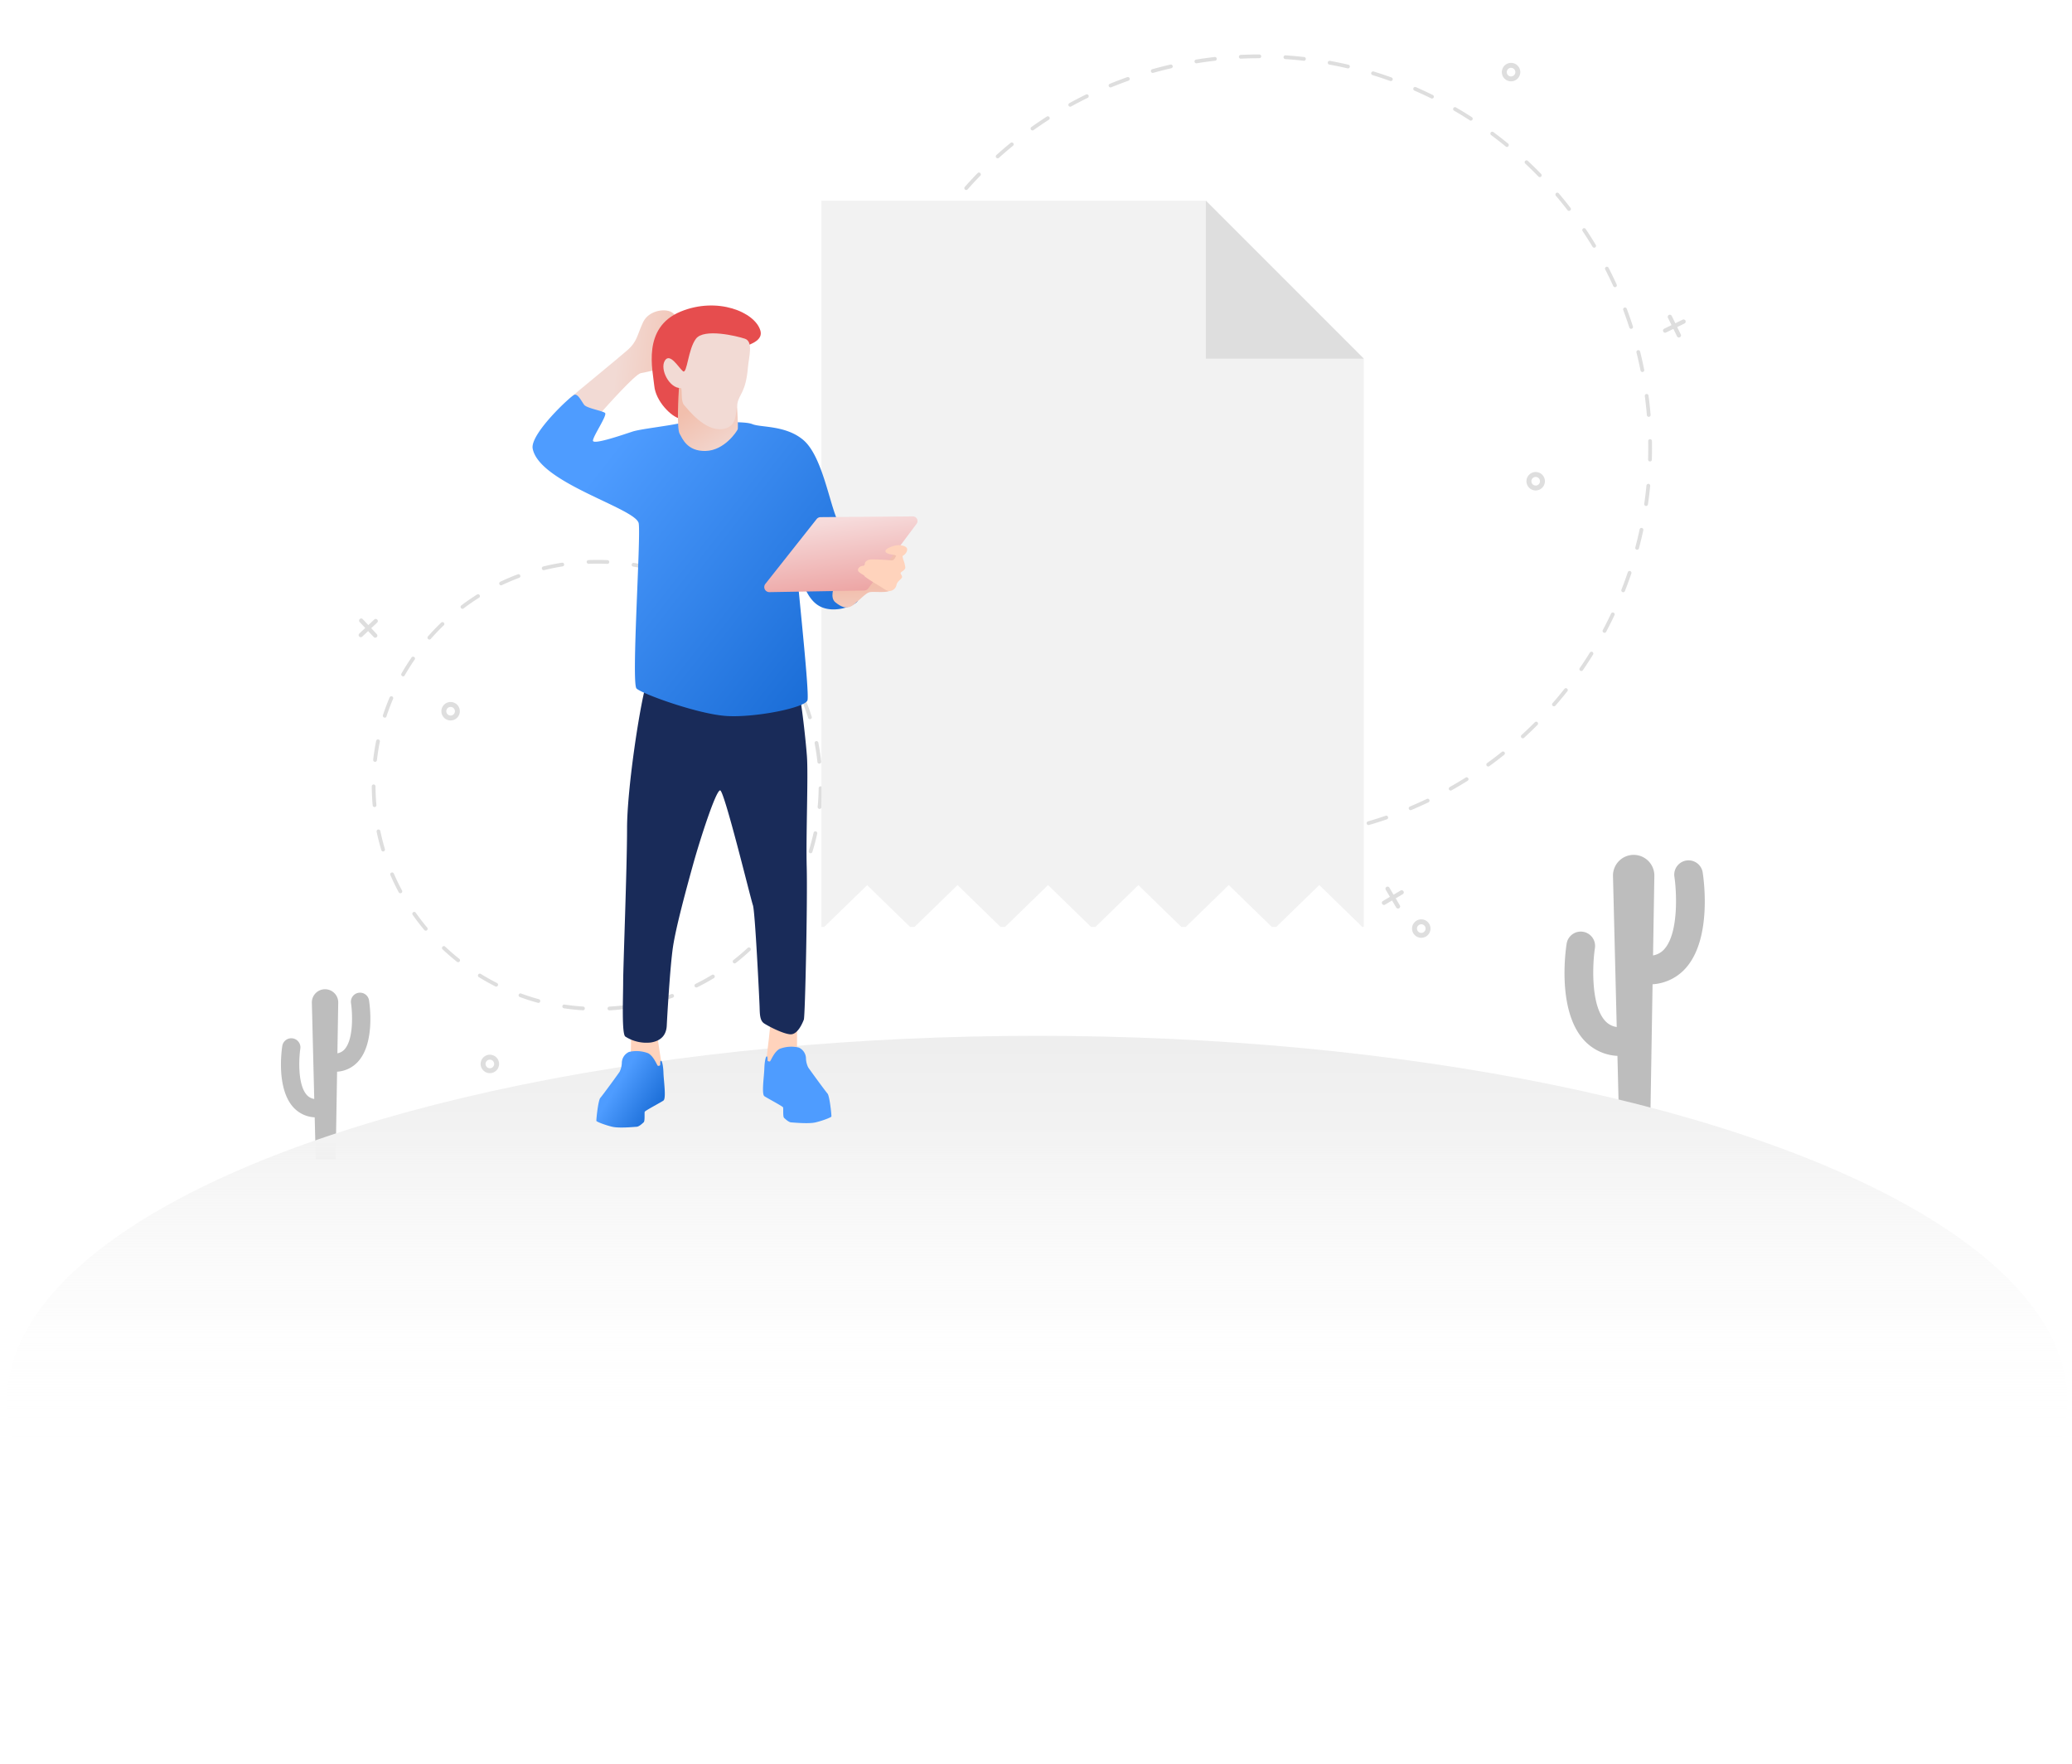 <svg xmlns="http://www.w3.org/2000/svg" xmlns:xlink="http://www.w3.org/1999/xlink" width="578" height="492" viewBox="0 0 578 492">
  <defs>
    <clipPath id="clip-path">
      <rect id="Rectangle_15066" data-name="Rectangle 15066" width="578" height="492" transform="translate(829 383)" fill="#fff" stroke="#707070" stroke-width="1" opacity="0.56"/>
    </clipPath>
    <linearGradient id="linear-gradient" x1="0.5" y1="-0.227" x2="0.5" y2="0.559" gradientUnits="objectBoundingBox">
      <stop offset="0" stop-color="#e5e5e5"/>
      <stop offset="0.476" stop-color="#f3f3f3"/>
      <stop offset="1" stop-color="#fff" stop-opacity="0"/>
    </linearGradient>
    <linearGradient id="linear-gradient-2" x1="86.402" y1="0.412" x2="87.007" y2="0.823" gradientUnits="objectBoundingBox">
      <stop offset="0" stop-color="#4e9cff"/>
      <stop offset="0.984" stop-color="#176ad4"/>
    </linearGradient>
    <linearGradient id="linear-gradient-3" x1="1.154" y1="0.568" x2="0.42" y2="0.49" gradientUnits="objectBoundingBox">
      <stop offset="0" stop-color="#f2bfad"/>
      <stop offset="1" stop-color="#f2dad4"/>
    </linearGradient>
    <linearGradient id="linear-gradient-4" x1="0.202" y1="0.241" x2="1.023" y2="0.87" xlink:href="#linear-gradient-2"/>
    <linearGradient id="linear-gradient-5" x1="0.51" y1="0.622" x2="0.569" y2="1.822" gradientUnits="objectBoundingBox">
      <stop offset="0" stop-color="#f2bfad"/>
      <stop offset="0.704" stop-color="#f2dad4"/>
    </linearGradient>
    <linearGradient id="linear-gradient-6" x1="0.404" y1="0.306" x2="0.835" y2="1.076" xlink:href="#linear-gradient-3"/>
    <linearGradient id="linear-gradient-7" x1="0.386" y1="0.075" x2="0.681" y2="1.17" gradientUnits="objectBoundingBox">
      <stop offset="0" stop-color="#f6dbdb"/>
      <stop offset="1" stop-color="#eb9a99"/>
    </linearGradient>
    <linearGradient id="linear-gradient-8" x1="0.314" y1="0.412" x2="0.919" y2="0.823" xlink:href="#linear-gradient-2"/>
  </defs>
  <g id="Mask_Group_208" data-name="Mask Group 208" transform="translate(-829 -383)" clip-path="url(#clip-path)">
    <g id="Group_38572" data-name="Group 38572" transform="translate(831 398.189)">
      <g id="Group_35112" data-name="Group 35112" transform="translate(0 223.228)">
        <path id="Path_81690" data-name="Path 81690" d="M1773.529,910.169a3.993,3.993,0,0,0-7.89,1.234c.573,3.719,1.3,15.37-2.718,20.058a5.367,5.367,0,0,1-3.241,1.864l.366-22.19a5.771,5.771,0,1,0-11.54.048l1.043,42.111a5.387,5.387,0,0,1-3.377-1.881c-4.021-4.688-3.291-16.339-2.718-20.058a3.993,3.993,0,1,0-7.889-1.234c-.287,1.833-2.595,18.146,4.535,26.479a13.518,13.518,0,0,0,9.649,4.743l.454,18.329h8.713l.632-38.3a13.492,13.492,0,0,0,9.446-4.727C1776.124,928.316,1773.816,912,1773.529,910.169Z" transform="translate(-1300.551 -905.268)" fill="#bdbdbd"/>
        <path id="Path_81691" data-name="Path 81691" d="M1211.881,965.713a2.545,2.545,0,1,0-5.029.786c.365,2.371.83,9.8-1.733,12.786a3.421,3.421,0,0,1-2.066,1.188l.233-14.146a3.679,3.679,0,1,0-7.357.031l.665,26.844a3.429,3.429,0,0,1-2.153-1.2c-2.563-2.988-2.1-10.416-1.733-12.786a2.545,2.545,0,1,0-5.029-.787c-.183,1.168-1.655,11.568,2.891,16.879a8.617,8.617,0,0,0,6.151,3.023l.29,11.685h5.555l.4-24.412a8.606,8.606,0,0,0,6.022-3.014C1213.535,977.281,1212.064,966.882,1211.881,965.713Z" transform="translate(-1110.933 -925.114)" fill="#bdbdbd"/>
        <ellipse id="Ellipse_4177" data-name="Ellipse 4177" cx="287.337" cy="101.723" rx="287.337" ry="101.723" transform="translate(0 50.483)" fill="url(#linear-gradient)"/>
      </g>
      <g id="Group_35147" data-name="Group 35147" transform="translate(98.037 0)">
        <g id="Group_35139" data-name="Group 35139">
          <path id="Path_81726" data-name="Path 81726" d="M2913.923,1605.374a.59.59,0,0,0-.808-.208l-1.96,1.157-1.157-1.959a.59.59,0,1,0-1.017.6l1.158,1.96-1.959,1.158a.59.59,0,1,0,.6,1.017l1.96-1.158,1.158,1.96a.591.591,0,0,0,.623.279.583.583,0,0,0,.185-.071.59.59,0,0,0,.208-.808l-1.157-1.959,1.959-1.158A.59.59,0,0,0,2913.923,1605.374Z" transform="translate(-2622.45 -1371.976)" fill="#dedede"/>
          <path id="Path_81727" data-name="Path 81727" d="M2944.729,1646.322a2.572,2.572,0,1,1,2.572-2.572A2.575,2.575,0,0,1,2944.729,1646.322Zm0-3.769a1.2,1.2,0,1,0,1.2,1.2A1.2,1.2,0,0,0,2944.729,1642.553Z" transform="translate(-2648.289 -1399.953)" fill="#dedede"/>
          <path id="Path_81728" data-name="Path 81728" d="M1888.495,1799.8a2.572,2.572,0,1,1,2.572-2.572A2.575,2.575,0,0,1,1888.495,1799.8Zm0-3.769a1.2,1.2,0,1,0,1.2,1.2A1.2,1.2,0,0,0,1888.495,1796.031Z" transform="translate(-1851.881 -1515.676)" fill="#dedede"/>
          <path id="Path_81729" data-name="Path 81729" d="M3046.538,675.265a2.572,2.572,0,1,1,2.572-2.572A2.575,2.575,0,0,1,3046.538,675.265Zm0-3.769a1.2,1.2,0,1,0,1.2,1.2A1.2,1.2,0,0,0,3046.538,671.5Z" transform="translate(-2725.053 -667.769)" fill="#dedede"/>
          <path id="Path_81730" data-name="Path 81730" d="M3228.364,955.7a.591.591,0,0,0-.272.789l1,2.046-2.046,1a.59.59,0,1,0,.516,1.062l2.047-1,1,2.046a.591.591,0,1,0,1.062-.517l-1-2.046,2.046-1a.59.59,0,0,0-.517-1.062l-2.047,1-1-2.046A.591.591,0,0,0,3228.364,955.7Z" transform="translate(-2862.844 -883.05)" fill="#dedede"/>
          <path id="Path_81731" data-name="Path 81731" d="M3074.459,1139.13a2.572,2.572,0,1,1,2.572-2.572A2.575,2.575,0,0,1,3074.459,1139.13Zm0-3.77a1.2,1.2,0,1,0,1.2,1.2A1.2,1.2,0,0,0,3074.459,1135.36Z" transform="translate(-2746.105 -1017.526)" fill="#dedede"/>
          <path id="Path_81732" data-name="Path 81732" d="M1747.855,1300.2a.59.59,0,0,0-.026.835l1.557,1.66-1.66,1.557a.591.591,0,0,0,.808.862l1.66-1.557,1.557,1.66a.59.59,0,0,0,.861-.808l-1.557-1.66,1.66-1.557a.59.59,0,0,0-.808-.861l-1.66,1.557-1.557-1.66A.591.591,0,0,0,1747.855,1300.2Z" transform="translate(-1747.539 -1142.732)" fill="#dedede"/>
          <path id="Path_81733" data-name="Path 81733" d="M1843.983,1399.9a2.572,2.572,0,1,1,2.572-2.572A2.575,2.575,0,0,1,1843.983,1399.9Zm0-3.769a1.2,1.2,0,1,0,1.2,1.2A1.2,1.2,0,0,0,1843.983,1396.13Z" transform="translate(-1818.319 -1214.149)" fill="#dedede"/>
          <g id="Group_35138" data-name="Group 35138" transform="translate(3.669)">
            <g id="Group_35136" data-name="Group 35136" transform="translate(0 140.99)">
              <path id="Path_81734" data-name="Path 81734" d="M1828.739,1359.327a.524.524,0,0,1-.029-1.046c1.726-.1,3.474-.269,5.193-.512a.524.524,0,1,1,.146,1.037c-1.749.247-3.525.422-5.281.521Zm-7.363-.023h-.033c-1.759-.11-3.534-.3-5.277-.556a.523.523,0,0,1,.154-1.035c1.713.255,3.459.439,5.188.547a.524.524,0,0,1-.032,1.046Zm19.82-1.946a.523.523,0,0,1-.132-1.03c1.678-.441,3.356-.957,4.986-1.535a.524.524,0,1,1,.35.987c-1.658.588-3.363,1.113-5.07,1.561A.525.525,0,0,1,1841.2,1357.358Zm-32.263-.121a.524.524,0,0,1-.138-.019c-1.7-.464-3.4-1.007-5.055-1.613a.524.524,0,0,1,.361-.983c1.627.6,3.3,1.13,4.97,1.586a.524.524,0,0,1-.138,1.029Zm44.073-4.3a.523.523,0,0,1-.233-.993c1.552-.769,3.09-1.614,4.572-2.511a.523.523,0,1,1,.542.9c-1.506.913-3.071,1.772-4.65,2.554A.519.519,0,0,1,1853.006,1352.941Zm-55.841-.242a.523.523,0,0,1-.237-.056c-1.57-.8-3.127-1.67-4.627-2.6a.524.524,0,0,1,.55-.891c1.475.911,3.006,1.77,4.551,2.553a.523.523,0,0,1-.237.99Zm66.507-6.471a.523.523,0,0,1-.322-.936c1.364-1.067,2.7-2.205,3.97-3.385a.524.524,0,0,1,.713.768c-1.292,1.2-2.651,2.357-4.038,3.442A.521.521,0,0,1,1863.672,1346.227Zm-77.123-.334a.521.521,0,0,1-.325-.113c-1.38-1.1-2.731-2.263-4.014-3.47a.523.523,0,0,1,.717-.762c1.262,1.187,2.59,2.335,3.948,3.412a.523.523,0,0,1-.326.934Zm86.218-8.4a.524.524,0,0,1-.4-.863c1.122-1.32,2.2-2.7,3.21-4.114a.524.524,0,0,1,.852.609c-1.025,1.433-2.123,2.84-3.265,4.182A.522.522,0,0,1,1872.767,1337.5Zm-95.253-.395a.522.522,0,0,1-.4-.187c-1.133-1.351-2.221-2.766-3.234-4.206a.523.523,0,1,1,.856-.6c1,1.416,2.066,2.807,3.181,4.136a.523.523,0,0,1-.4.86Zm102.415-9.985a.523.523,0,0,1-.458-.776c.835-1.518,1.617-3.091,2.322-4.673a.523.523,0,1,1,.956.426c-.717,1.609-1.511,3.208-2.361,4.751A.523.523,0,0,1,1879.929,1327.116Zm-109.493-.45a.524.524,0,0,1-.461-.275c-.835-1.551-1.614-3.157-2.315-4.774a.524.524,0,1,1,.961-.416c.689,1.59,1.455,3.169,2.276,4.694a.524.524,0,0,1-.213.709A.518.518,0,0,1,1770.435,1326.667Zm114.431-11.156a.524.524,0,0,1-.5-.679c.514-1.656.962-3.353,1.333-5.044a.524.524,0,0,1,1.023.225c-.378,1.72-.834,3.446-1.357,5.13A.523.523,0,0,1,1884.866,1315.511Zm-119.25-.5a.524.524,0,0,1-.5-.374c-.5-1.683-.943-3.413-1.305-5.141a.524.524,0,0,1,1.025-.215c.357,1.7.789,3.4,1.284,5.056a.524.524,0,0,1-.5.674Zm121.743-11.87-.051,0a.524.524,0,0,1-.47-.572c.168-1.723.263-3.476.284-5.209a.523.523,0,1,1,1.047.013c-.021,1.762-.118,3.545-.288,5.3A.523.523,0,0,1,1887.36,1303.145Zm-124.13-.513a.524.524,0,0,1-.521-.476c-.158-1.757-.245-3.541-.255-5.3a.524.524,0,0,1,.521-.527h0a.524.524,0,0,1,.523.521c.01,1.731.094,3.484.251,5.212a.523.523,0,0,1-.474.568Zm124.066-12.1a.524.524,0,0,1-.52-.468c-.184-1.718-.443-3.455-.771-5.161l-.013-.066a.524.524,0,0,1,1.028-.2l.013.068c.334,1.736.6,3.5.784,5.248a.523.523,0,0,1-.465.576A.439.439,0,0,1,1887.3,1290.535Zm-123.922-.518a.5.5,0,0,1-.06,0,.523.523,0,0,1-.461-.579c.2-1.751.476-3.514.824-5.242a.524.524,0,1,1,1.027.206c-.342,1.7-.614,3.433-.81,5.154A.523.523,0,0,1,1763.374,1290.017Zm121.316-11.89a.524.524,0,0,1-.5-.365c-.525-1.653-1.127-3.3-1.789-4.9a.524.524,0,0,1,.967-.4c.673,1.626,1.285,3.3,1.819,4.983a.525.525,0,0,1-.5.682Zm-118.62-.432a.524.524,0,0,1-.5-.687c.55-1.673,1.178-3.344,1.867-4.967a.523.523,0,0,1,.964.409c-.678,1.6-1.3,3.239-1.836,4.884A.524.524,0,0,1,1766.07,1277.7Zm113.6-11.134a.522.522,0,0,1-.457-.268c-.848-1.51-1.771-3-2.745-4.436a.524.524,0,1,1,.866-.588c.99,1.458,1.929,2.976,2.791,4.511a.524.524,0,0,1-.456.78Zm-108.475-.389a.524.524,0,0,1-.454-.784c.875-1.529,1.825-3.04,2.825-4.491a.524.524,0,0,1,.862.594c-.984,1.427-1.918,2.913-2.778,4.417A.523.523,0,0,1,1771.195,1266.173Zm101.218-9.918a.524.524,0,0,1-.4-.18c-1.135-1.307-2.341-2.583-3.584-3.791a.523.523,0,1,1,.73-.75c1.264,1.229,2.49,2.526,3.645,3.855a.523.523,0,0,1-.4.866Zm-93.889-.344a.523.523,0,0,1-.393-.869c1.164-1.324,2.4-2.614,3.667-3.835a.524.524,0,1,1,.726.755c-1.248,1.2-2.462,2.469-3.606,3.771A.521.521,0,0,1,1778.524,1255.911Zm84.7-8.292a.522.522,0,0,1-.318-.108c-1.376-1.054-2.813-2.062-4.272-3a.523.523,0,1,1,.565-.882c1.483.95,2.945,1.975,4.344,3.046a.523.523,0,0,1-.319.939Zm-75.465-.289a.523.523,0,0,1-.316-.941c1.406-1.063,2.874-2.078,4.365-3.017a.524.524,0,1,1,.558.886c-1.465.923-2.909,1.922-4.291,2.967A.524.524,0,0,1,1787.76,1247.331Zm64.733-6.332a.523.523,0,0,1-.228-.053c-1.559-.757-3.169-1.457-4.786-2.079a.524.524,0,1,1,.377-.977c1.644.633,3.281,1.345,4.866,2.115a.524.524,0,0,1-.229.995Zm-53.953-.208a.523.523,0,0,1-.225-1c1.591-.755,3.234-1.452,4.885-2.07a.523.523,0,1,1,.367.98c-1.623.608-3.24,1.292-4.8,2.035A.52.52,0,0,1,1798.539,1240.791Zm42.109-4.126a.532.532,0,0,1-.129-.016c-1.679-.427-3.4-.788-5.106-1.071a.524.524,0,1,1,.171-1.033c1.738.288,3.485.654,5.193,1.089a.523.523,0,0,1-.129,1.031Zm-30.229-.1a.524.524,0,0,1-.124-1.032c1.04-.255,2.1-.487,3.161-.69.675-.13,1.361-.25,2.04-.358a.524.524,0,1,1,.164,1.034c-.667.106-1.342.224-2.006.352-1.04.2-2.086.429-3.109.679A.535.535,0,0,1,1810.419,1236.568Zm17.751-1.753h-.024c-.917-.041-1.847-.062-2.764-.062-.813,0-1.639.016-2.453.049a.524.524,0,0,1-.042-1.046c.828-.033,1.668-.05,2.5-.05.932,0,1.878.021,2.811.063a.523.523,0,0,1-.023,1.046Z" transform="translate(-1762.454 -1233.705)" fill="#dedede"/>
            </g>
            <g id="Group_35137" data-name="Group 35137" transform="translate(137.896)">
              <path id="Path_81735" data-name="Path 81735" d="M2439.59,879.614q-.452.029-.9.055a.524.524,0,0,1-.063-1.045h0c1.712-.1,3.444-.235,5.153-.413a.524.524,0,0,1,.108,1.042C2442.464,879.4,2441.018,879.522,2439.59,879.614Zm-8.165.224h-.039c-1.732-.017-3.486-.077-5.214-.176a.524.524,0,1,1,.06-1.045c1.711.1,3.448.158,5.165.175a.524.524,0,0,1,.029,1.046Zm19.644-1.571a.524.524,0,0,1-.121-1.039c1.694-.289,3.4-.622,5.072-.988a.524.524,0,0,1,.225,1.023c-1.688.37-3.41.706-5.121,1ZM2419,879a.531.531,0,0,1-.1,0c-1.719-.216-3.455-.476-5.16-.773a.523.523,0,1,1,.18-1.031c1.688.295,3.407.552,5.11.766A.524.524,0,0,1,2419,879Zm44.209-3.52a.524.524,0,0,1-.18-1.025c1.647-.478,3.3-1,4.927-1.559a.523.523,0,0,1,.339.99c-1.637.562-3.31,1.091-4.973,1.574A.526.526,0,0,1,2463.209,875.481Zm-56.469,1.259a.516.516,0,0,1-.157-.014c-1.684-.412-3.381-.87-5.047-1.364a.524.524,0,0,1,.3-1c1.648.488,3.33.943,5,1.351a.524.524,0,0,1-.091,1.031Zm68.211-5.412a.524.524,0,0,1-.236-1.005c1.582-.664,3.168-1.375,4.715-2.114a.524.524,0,1,1,.451.945c-1.562.745-3.163,1.463-4.761,2.134A.523.523,0,0,1,2474.951,871.328Zm-80.135,1.756a.519.519,0,0,1-.215-.032c-1.624-.6-3.258-1.252-4.853-1.932a.523.523,0,0,1,.41-.963c1.58.673,3.2,1.317,4.807,1.913a.524.524,0,0,1-.148,1.013Zm91.315-7.224a.523.523,0,0,1-.291-.979c1.491-.839,2.982-1.726,4.433-2.635a.523.523,0,1,1,.556.887c-1.464.919-2.97,1.814-4.475,2.661A.519.519,0,0,1,2486.131,865.859Zm-102.738,2.231a.523.523,0,0,1-.271-.056c-1.546-.784-3.093-1.615-4.6-2.471a.524.524,0,0,1,.517-.911c1.492.848,3.024,1.671,4.555,2.448a.524.524,0,0,1-.2.989Zm113.212-8.941a.523.523,0,0,1-.342-.946c1.387-1,2.768-2.057,4.105-3.127a.524.524,0,0,1,.655.818c-1.35,1.08-2.745,2.142-4.146,3.157A.516.516,0,0,1,2496.6,859.149Zm-123.988,2.682a.519.519,0,0,1-.322-.086c-1.446-.954-2.889-1.955-4.287-2.975a.524.524,0,0,1,.617-.846c1.385,1.011,2.813,2,4.246,2.947a.523.523,0,0,1-.255.959Zm133.633-10.547a.524.524,0,0,1-.388-.909c1.263-1.156,2.517-2.359,3.726-3.575a.524.524,0,0,1,.743.738c-1.22,1.228-2.486,2.442-3.762,3.61A.52.52,0,0,1,2506.249,851.284Zm-143.626,3.109a.519.519,0,0,1-.369-.121c-1.328-1.111-2.647-2.268-3.92-3.44a.523.523,0,1,1,.708-.771c1.262,1.161,2.568,2.307,3.883,3.408a.524.524,0,0,1-.3.924Zm152.318-12.024a.524.524,0,0,1-.429-.866c1.125-1.294,2.235-2.632,3.3-3.977a.524.524,0,1,1,.822.649c-1.073,1.358-2.194,2.709-3.33,4.015A.522.522,0,0,1,2514.941,842.369Zm-161.4,3.5a.524.524,0,0,1-.414-.161c-1.193-1.254-2.371-2.552-3.5-3.861a.523.523,0,1,1,.792-.685c1.121,1.3,2.288,2.582,3.469,3.824a.523.523,0,0,1-.344.883Zm169.028-13.351a.523.523,0,0,1-.465-.819c.972-1.414,1.924-2.87,2.827-4.327a.524.524,0,0,1,.89.552c-.913,1.471-1.873,2.941-2.855,4.369A.522.522,0,0,1,2522.57,832.523Zm-177.081,3.859a.524.524,0,0,1-.452-.207c-1.041-1.38-2.063-2.8-3.038-4.232a.524.524,0,0,1,.865-.59c.965,1.415,1.978,2.825,3.009,4.191a.524.524,0,0,1-.384.838Zm183.547-14.511a.524.524,0,0,1-.5-.768c.806-1.517,1.586-3.072,2.318-4.622a.524.524,0,0,1,.947.447c-.739,1.565-1.527,3.135-2.342,4.667A.522.522,0,0,1,2529.036,821.871Zm-190.462,4.168a.524.524,0,0,1-.485-.257c-.876-1.489-1.728-3.019-2.532-4.548a.524.524,0,1,1,.927-.488c.8,1.515,1.64,3.03,2.508,4.5a.524.524,0,0,1-.417.788Zm195.677-15.49a.524.524,0,0,1-.521-.714c.629-1.6,1.226-3.234,1.777-4.86a.523.523,0,1,1,.991.336c-.556,1.641-1.159,3.292-1.793,4.907A.525.525,0,0,1,2534.251,810.55Zm-201.362,4.421a.523.523,0,0,1-.513-.31c-.7-1.583-1.373-3.2-2-4.819a.524.524,0,0,1,.977-.378c.618,1.6,1.284,3.205,1.979,4.773a.524.524,0,0,1-.445.735ZM2538.14,798.7a.525.525,0,0,1-.54-.657c.442-1.662.848-3.356,1.209-5.035a.524.524,0,0,1,1.024.22c-.364,1.7-.775,3.405-1.221,5.084A.523.523,0,0,1,2538.14,798.7Zm-209.633,4.611a.523.523,0,0,1-.533-.367c-.515-1.652-1-3.339-1.433-5.016a.523.523,0,1,1,1.013-.264c.432,1.661.91,3.332,1.419,4.968a.523.523,0,0,1-.466.678Zm212.135-16.823a.518.518,0,0,1-.11,0,.523.523,0,0,1-.442-.593c.246-1.7.456-3.422.621-5.13a.524.524,0,0,1,1.042.1c-.167,1.724-.378,3.466-.627,5.179A.523.523,0,0,1,2540.642,786.489Zm-215.156,4.741a.524.524,0,0,1-.548-.424c-.323-1.7-.61-3.43-.855-5.147a.524.524,0,0,1,1.037-.147c.241,1.7.527,3.416.847,5.1a.523.523,0,0,1-.417.612A.481.481,0,0,1,2325.486,791.23Zm216.238-17.149c-.016,0-.033,0-.05,0a.524.524,0,0,1-.508-.539c.051-1.713.061-3.452.029-5.167a.524.524,0,0,1,1.047-.019c.031,1.731.022,3.486-.03,5.216A.523.523,0,0,1,2541.724,774.081Zm-217.876,4.8a.524.524,0,0,1-.556-.483q-.046-.612-.086-1.223c-.085-1.323-.148-2.664-.185-3.987a.523.523,0,1,1,1.046-.03c.038,1.31.1,2.639.184,3.949q.039.605.085,1.211a.523.523,0,0,1-.482.562Zm217.533-17.25a.523.523,0,0,1-.555-.478c-.144-1.706-.331-3.435-.555-5.139l-.022-.166a.523.523,0,0,1,1.038-.138l.022.168c.227,1.719.416,3.465.561,5.187a.524.524,0,0,1-.478.565Zm-217.768,4.8a.513.513,0,0,1-.054,0,.524.524,0,0,1-.5-.543c.066-1.731.175-3.482.324-5.207a.524.524,0,1,1,1.043.09c-.148,1.708-.255,3.443-.321,5.157A.523.523,0,0,1,2323.613,766.427Zm215.991-17.3a.525.525,0,0,1-.547-.419c-.337-1.682-.72-3.378-1.136-5.04a.524.524,0,0,1,1.016-.255c.42,1.679.806,3.39,1.148,5.089a.524.524,0,0,1-.41.617A.515.515,0,0,1,2539.6,749.131Zm-214.8,4.9a.524.524,0,0,1-.552-.6c.264-1.715.574-3.447.922-5.148a.523.523,0,1,1,1.026.209c-.344,1.685-.651,3.4-.913,5.1A.524.524,0,0,1,2324.8,754.029Zm211.658-16.949a.524.524,0,0,1-.531-.362c-.527-1.632-1.1-3.273-1.7-4.878a.523.523,0,1,1,.979-.369c.61,1.62,1.189,3.277,1.721,4.925a.524.524,0,0,1-.465.683Zm-209.048,4.748a.517.517,0,0,1-.173-.018.523.523,0,0,1-.366-.643c.46-1.672.967-3.355,1.507-5a.524.524,0,0,1,1,.326c-.535,1.633-1.037,3.3-1.492,4.956A.524.524,0,0,1,2327.413,741.828Zm204.548-16.361a.524.524,0,0,1-.511-.305c-.71-1.561-1.469-3.126-2.253-4.65a.524.524,0,0,1,.931-.479c.792,1.539,1.557,3.119,2.275,4.7a.523.523,0,0,1-.442.739ZM2331.4,730.014a.524.524,0,0,1-.519-.718c.648-1.607,1.343-3.221,2.068-4.8a.523.523,0,0,1,.951.437c-.717,1.561-1.406,3.159-2.048,4.75A.523.523,0,0,1,2331.4,730.014Zm194.757-15.559a.524.524,0,0,1-.483-.252c-.883-1.466-1.813-2.93-2.766-4.353a.524.524,0,1,1,.87-.582c.962,1.437,1.9,2.915,2.793,4.4a.523.523,0,0,1-.178.719A.518.518,0,0,1,2526.161,714.454Zm-189.443,4.284a.523.523,0,0,1-.493-.772c.826-1.522,1.7-3.045,2.6-4.527a.524.524,0,0,1,.9.543c-.89,1.468-1.757,2.977-2.574,4.484A.526.526,0,0,1,2336.718,718.738Zm182.424-14.555a.523.523,0,0,1-.449-.2c-1.046-1.357-2.14-2.707-3.248-4.012a.524.524,0,1,1,.8-.678c1.119,1.317,2.222,2.68,3.279,4.051a.523.523,0,0,1-.38.842Zm-175.865,3.959a.523.523,0,0,1-.462-.823c.994-1.418,2.035-2.831,3.094-4.2a.524.524,0,0,1,.828.64c-1.05,1.357-2.081,2.757-3.065,4.162A.522.522,0,0,1,2343.276,708.143Zm167.716-13.368a.522.522,0,0,1-.409-.158c-1.194-1.23-2.433-2.447-3.685-3.619a.523.523,0,1,1,.715-.764c1.263,1.183,2.515,2.412,3.72,3.654a.524.524,0,0,1-.342.887Zm-160,3.589a.523.523,0,0,1-.426-.869c1.148-1.3,2.341-2.582,3.548-3.822a.524.524,0,1,1,.75.73c-1.2,1.228-2.378,2.5-3.515,3.785A.519.519,0,0,1,2350.992,698.363Zm150.832-12.015a.523.523,0,0,1-.366-.118c-1.325-1.087-2.7-2.157-4.073-3.18a.523.523,0,0,1,.625-.84c1.39,1.033,2.774,2.113,4.112,3.21a.524.524,0,0,1-.3.927Zm-142.062,3.177a.524.524,0,0,1-.384-.912c1.286-1.157,2.618-2.3,3.958-3.392a.523.523,0,1,1,.662.811c-1.327,1.084-2.646,2.214-3.919,3.36A.522.522,0,0,1,2359.762,689.524Zm131.993-10.513a.522.522,0,0,1-.317-.083c-1.441-.93-2.925-1.838-4.41-2.7a.524.524,0,0,1,.526-.906c1.5.869,3,1.786,4.451,2.725a.524.524,0,0,1-.25.963Zm-122.279,2.731a.523.523,0,0,1-.337-.949c1.408-1,2.861-1.984,4.315-2.917a.524.524,0,0,1,.566.881c-1.441.925-2.879,1.9-4.274,2.889A.519.519,0,0,1,2369.476,681.743Zm111.441-8.881a.523.523,0,0,1-.265-.053c-1.538-.761-3.117-1.495-4.69-2.181a.524.524,0,0,1,.419-.96c1.589.693,3.182,1.434,4.735,2.2a.524.524,0,0,1-.2.992Zm-100.908,2.263a.524.524,0,0,1-.287-.981c1.517-.836,3.074-1.646,4.629-2.408a.524.524,0,1,1,.461.94c-1.54.754-3.082,1.557-4.584,2.384A.517.517,0,0,1,2380.009,675.125Zm89.436-7.14a.525.525,0,0,1-.21-.03c-1.617-.581-3.27-1.13-4.911-1.632a.524.524,0,1,1,.307-1c1.657.507,3.326,1.061,4.959,1.648a.524.524,0,0,1-.144,1.015Zm-78.2,1.767a.524.524,0,0,1-.232-1.007c1.6-.656,3.241-1.281,4.875-1.86a.524.524,0,0,1,.35.987c-1.617.573-3.241,1.193-4.827,1.842A.532.532,0,0,1,2391.245,669.752Zm66.24-5.3a.521.521,0,0,1-.153-.013c-1.674-.391-3.38-.747-5.07-1.058a.524.524,0,1,1,.189-1.03c1.706.313,3.428.673,5.119,1.068a.524.524,0,0,1-.086,1.032Zm-54.462,1.252a.524.524,0,0,1-.175-1.027c1.665-.467,3.366-.9,5.054-1.29a.524.524,0,1,1,.235,1.02c-1.672.385-3.357.815-5.006,1.278A.541.541,0,0,1,2403.022,665.7Zm42.18-3.388a.524.524,0,0,1-.095,0c-1.7-.2-3.434-.353-5.146-.467a.523.523,0,1,1,.07-1.044c1.729.115,3.477.274,5.2.472a.524.524,0,0,1-.025,1.042Zm-30.018.708a.524.524,0,0,1-.117-1.039c1.066-.172,2.15-.331,3.224-.473.646-.085,1.3-.166,1.945-.239a.524.524,0,1,1,.119,1.04c-.639.073-1.288.152-1.927.237-1.064.14-2.139.3-3.193.468Zm17.583-1.419h-.034c-1.712,0-3.45.042-5.165.124a.523.523,0,0,1-.059-1.045h.009c1.731-.083,3.486-.125,5.215-.125a.524.524,0,0,1,.034,1.046Z" transform="translate(-2323.02 -660.56)" fill="#dedede"/>
            </g>
          </g>
        </g>
        <g id="Group_35142" data-name="Group 35142" transform="translate(129.105 40.791)">
          <g id="Group_35140" data-name="Group 35140">
            <path id="Path_81736" data-name="Path 81736" d="M2291.47,765.738V924.232h-.416l-12-11.677-12,11.677h-1.249l-12-11.677-12,11.677h-1.233l-11.979-11.655-11.978,11.655h-1.227l-11.992-11.667L2191.4,924.232h-1.266l-11.991-11.667-11.993,11.667H2164.9l-11.969-11.646-11.969,11.646h-.791V721.69h107.248Z" transform="translate(-2140.174 -721.69)" fill="#f2f2f2"/>
            <path id="Path_81737" data-name="Path 81737" d="M2679.642,765.739h-44.049V721.69Z" transform="translate(-2528.345 -721.69)" fill="#dedede"/>
          </g>
        </g>
        <g id="Group_38669" data-name="Group 38669" transform="translate(48.513 70.015)">
          <path id="Path_81692" data-name="Path 81692" d="M1571.768,948.992s-.129,7.606,0,8.368-2.977,5.219-4.247,5.022-3.809-.621-4.175-1.044-.205-1.421-.074-2.333,1.081-9.195,1.081-9.618S1570.357,947.836,1571.768,948.992Z" transform="translate(-1497.925 -749.583)" fill="#ffd3bc"/>
          <path id="Path_81693" data-name="Path 81693" d="M1565.976,964.505c-1.589.858-2.48,3.47-2.705,3.5s-.646-.032-.646-.29.064-1.129-.226-1.129-.613,1.419-.678,3.484-.8,6.988,0,7.615c.5.393,5.1,2.807,5.227,3.13s-.1,2.581.291,2.936,1.29,1.226,2,1.259,4.808.452,6.744,0,4.387-1.388,4.452-1.646-.484-5.743-1.1-6.421-5.033-6.743-5.388-7.292a6.264,6.264,0,0,1-.613-2.646,3.409,3.409,0,0,0-2-2.871A9.117,9.117,0,0,0,1565.976,964.505Z" transform="translate(-1497.057 -757.166)" fill="url(#linear-gradient-2)"/>
          <path id="Path_81694" data-name="Path 81694" d="M1488.758,957.651s0,4.429-.128,5.191,2.978,5.219,4.247,5.022,3.809-.62,4.175-1.043.206-1.421.075-2.333-.949-6.018-.949-6.441S1490.168,956.494,1488.758,957.651Z" transform="translate(-1461.272 -753.843)" fill="#ffd3bc"/>
          <path id="Path_81695" data-name="Path 81695" d="M1490.756,764.672c-1.8,6.534-5.2,28.921-5.2,39.8s-1.088,38.617-1.088,42.833-.454,14.674.635,15.218a10.887,10.887,0,0,0,7.081,1.634c3.45-.545,4.358-2.724,4.448-4.721s.908-16.34,1.725-21.878,3.722-16.218,5.629-23.088,6.354-20.684,7.535-20.631,8.532,30.317,9.144,32.032,1.78,26.085,1.856,28.13,0,4.014,1.287,4.848,5.226,2.878,7.27,3.029,3.408-3.105,3.787-4.09,1.05-33.58.808-42.522.465-25.616.051-31.053-1.743-17.089-2.589-19.54S1490.756,764.672,1490.756,764.672Z" transform="translate(-1459.183 -658.603)" fill="#192b59"/>
          <path id="Path_81696" data-name="Path 81696" d="M1463.472,588.334c1.715-1.906,9.719-10.927,11.307-11.244s5.454-1.016,6.316-1.906,4.508-12.336,3.065-14.418-7.013-1.491-8.7,2.053-1.6,5.4-4.388,7.847-14.917,12.367-16.047,13.369,1.111,5.87,2.883,6.714S1463.472,588.334,1463.472,588.334Z" transform="translate(-1444.589 -558.218)" fill="url(#linear-gradient-3)"/>
          <path id="Path_81697" data-name="Path 81697" d="M1475.778,613.858c-4.09.857-10.884,1.583-13.127,2.309s-11.082,3.826-11.016,2.507,4.09-7.124,3.364-7.718-5.079-1.319-5.8-2.243-1.715-3.1-2.7-2.837-12.461,10.949-11.675,15.04c1.851,9.644,28.963,16.671,29.581,20.878s-2.1,44.537-.619,46.021,17.2,7.175,25.114,7.671,21.807-2.263,22.565-4.349-3.864-42.156-3.327-42.156.688,12.614,6.718,15.876c3.981,2.153,9.458-.065,10.506-1.253s-3.742-17.958-5.91-23.613-4.241-17.342-9.142-21.489-11.819-3.441-14.2-4.416-10.373-.276-12.388-.486A73.272,73.272,0,0,0,1475.778,613.858Z" transform="translate(-1434.776 -580.994)" fill="url(#linear-gradient-4)"/>
          <path id="Path_81698" data-name="Path 81698" d="M1607.9,698.319s-7.051,2.131-7.6,2.864-1.528,3.667,0,4.89,3.2,2.136,5.016.727,3.465-3.309,4.513-3.549,4.18.211,5.5-.306,3.811-10.489,2.8-11.094S1607.9,698.319,1607.9,698.319Z" transform="translate(-1515.819 -623.29)" fill="url(#linear-gradient-5)"/>
          <path id="Path_81699" data-name="Path 81699" d="M1508.016,588.428c-2.276-.472-6.668-4.768-7.071-9.133-.393-4.253-3.52-16.206,7.367-20.689,10.215-4.206,20.727.121,22.238,5.309,1.411,4.844-10.58,5.062-14.976,8.217s-4.7,5.25-5.792,4.751S1508.016,588.428,1508.016,588.428Z" transform="translate(-1466.983 -556.911)" fill="#e64d4e"/>
          <path id="Path_81700" data-name="Path 81700" d="M1514.926,600.246c-.145,1.948-.634,11.37.181,12.757.749,1.274,2.08,4.976,7.3,4.813s8.607-5.384,8.892-6-.327-8.158-.327-9.423-7.016-4.242-9.831-4.161S1515.061,598.414,1514.926,600.246Z" transform="translate(-1474.076 -577.245)" fill="url(#linear-gradient-6)"/>
          <path id="Path_81701" data-name="Path 81701" d="M1511.468,587.465c.589-.017-.107,3.574.96,4.747s5.709,7.293,10.622,6.695c4.249-.517,3.639-4.178,4.252-7.192.556-2.737,2.322-2.972,2.942-10.117.24-2.766,1.547-7.095-.854-7.895s-11.415-2.934-13.655,0-2.454,9.975-3.627,9.068-3.627-5.334-5.068-2.934S1508.32,587.555,1511.468,587.465Z" transform="translate(-1470.138 -564.435)" fill="#f2dad4"/>
          <path id="Path_81702" data-name="Path 81702" d="M1576.653,673.459l-14.3,18.077a1.42,1.42,0,0,0,1.138,2.3l26.428-.449a1.42,1.42,0,0,0,1.113-.569l13.507-18.05a1.29,1.29,0,0,0-1.043-2.062l-25.743.213A1.419,1.419,0,0,0,1576.653,673.459Z" transform="translate(-1497.398 -613.888)" fill="url(#linear-gradient-7)"/>
          <path id="Path_81703" data-name="Path 81703" d="M1624.58,688.511c-1.391.14-3.412.922-3.412,1.65s1.622.927,2.069,1,1.035.208.867.431-.5,1.343-1.4,1.147a54.754,54.754,0,0,0-5.566-.252c-.755,0-1.65.532-1.706,1.091s-.224.672-.671.7-1.259.448-1.259,1.174,1.8,1.382,1.8,1.639,3.525,2.41,4.215,2.81,1.982,1.418,2.709,1.418a2.2,2.2,0,0,0,2.036-1.691c.091-1,1.527-1.727,1.545-2.218s-.455-.854-.4-1.163,1.309-.746,1.309-1.527a8.863,8.863,0,0,0-.563-2.163c-.072-.328-.364-1.036-.072-1.127s1.308-1.036,1.126-1.909S1625.223,688.446,1624.58,688.511Z" transform="translate(-1522.718 -621.659)" fill="#ffd3bc"/>
          <path id="Path_81704" data-name="Path 81704" d="M1484.308,966.911c1.588.859,2.479,3.469,2.705,3.5s.645-.033.645-.291-.065-1.129.226-1.129.613,1.42.678,3.485.8,6.988,0,7.614c-.5.393-5.1,2.807-5.227,3.13s.1,2.581-.291,2.936-1.29,1.226-2,1.258-4.807.451-6.743,0-4.388-1.387-4.453-1.645.484-5.743,1.1-6.421,5.034-6.744,5.388-7.292a6.26,6.26,0,0,0,.613-2.646,3.409,3.409,0,0,1,2-2.871A9.115,9.115,0,0,1,1484.308,966.911Z" transform="translate(-1452.031 -758.349)" fill="url(#linear-gradient-8)"/>
        </g>
      </g>
    </g>
  </g>
</svg>
